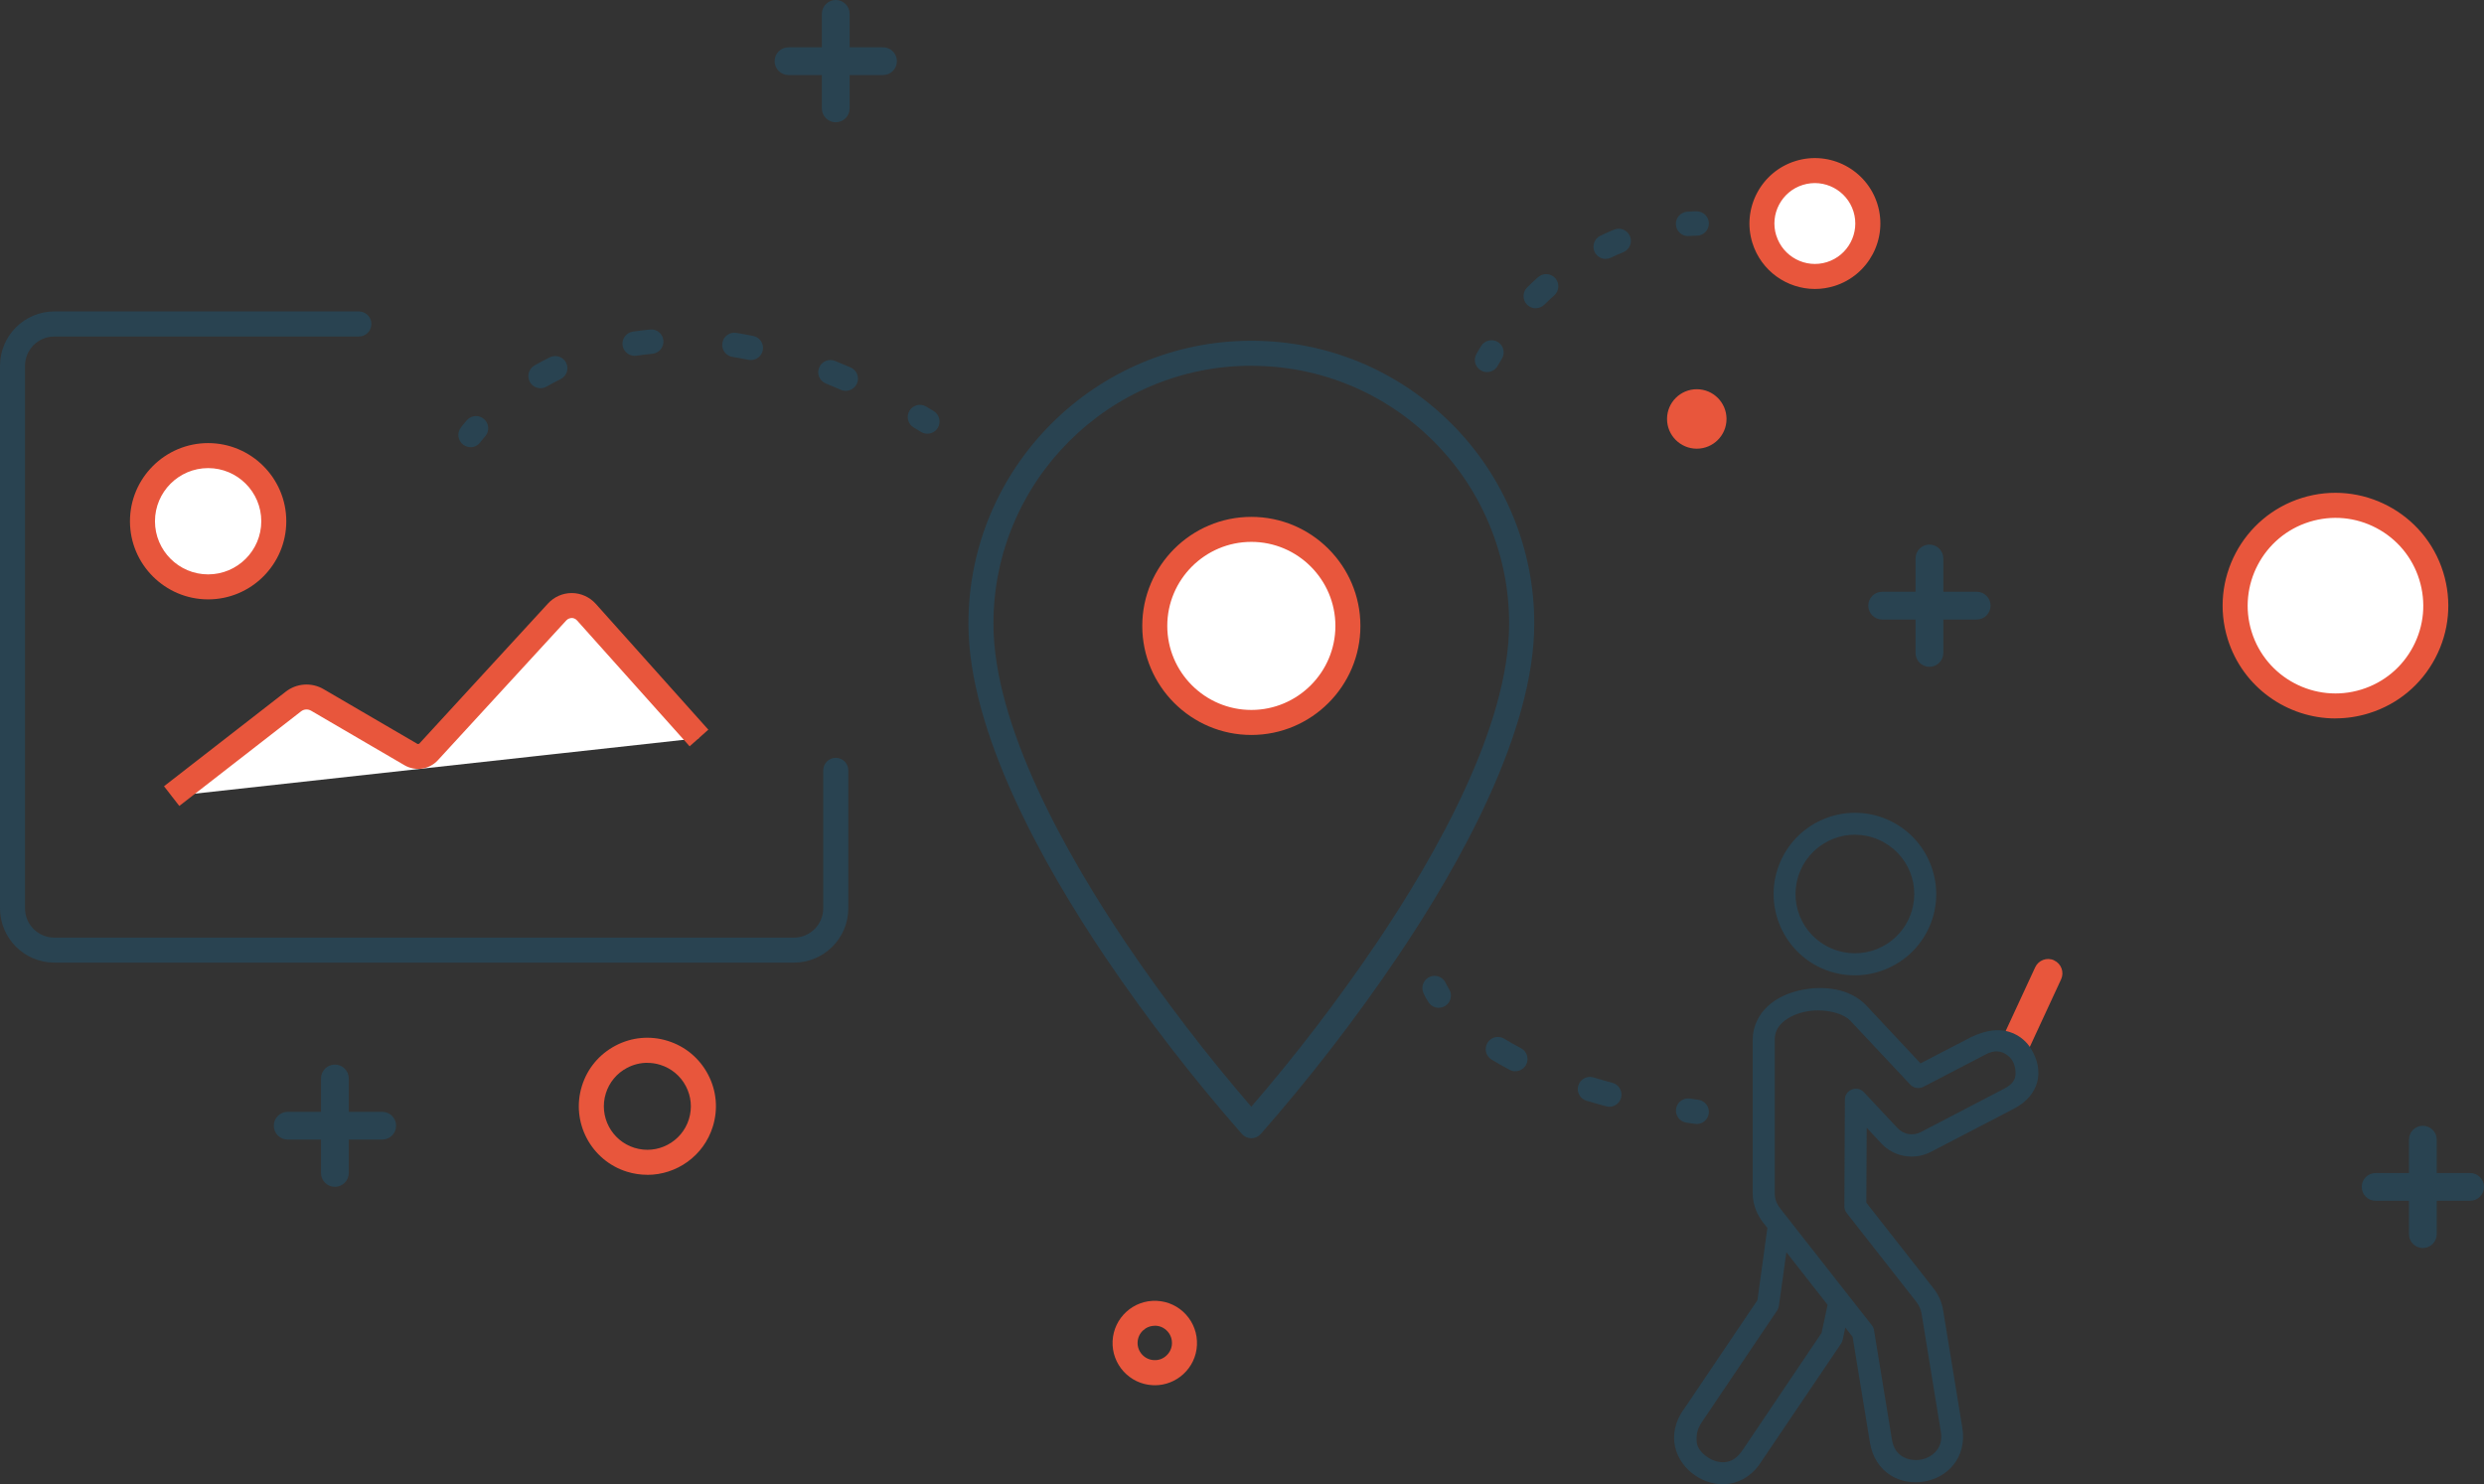 <?xml version="1.0" encoding="UTF-8"?>
<svg id="Calque_2" data-name="Calque 2" xmlns="http://www.w3.org/2000/svg" viewBox="0 0 404.24 241.61">
  <rect x="0" y="0" width="404.24" height="241.61" fill="#333333" stroke="none"/>
  <defs>
    <style>
      .cls-1 {
        fill-rule: evenodd;
      }

      .cls-1, .cls-2, .cls-3, .cls-4 {
        stroke-width: 0px;
      }

      .cls-1, .cls-3 {
        fill: #294351;
      }

      .cls-2 {
        fill: #e8563c;
      }

      .cls-4 {
        fill: #fff;
      }
    </style>
  </defs>
  <g id="Calque_1-2" data-name="Calque 1">
    <g>
      <g>
        <circle class="cls-4" cx="33.87" cy="84.85" r="10.68"/>
        <path class="cls-2" d="m33.87,97.57c-7.01,0-12.72-5.71-12.72-12.72s5.71-12.72,12.72-12.72,12.72,5.71,12.72,12.72-5.71,12.72-12.72,12.72Zm0-21.37c-4.77,0-8.65,3.88-8.65,8.65s3.88,8.65,8.65,8.65,8.65-3.88,8.65-8.65-3.88-8.65-8.65-8.65Z"/>
      </g>
      <g>
        <path class="cls-4" d="m27.94,129.61l19.79-15.38c1.12-.88,2.68-.99,3.91-.27l15.22,8.88c.95.56,2.16.37,2.91-.44l20.91-22.77c1.28-1.4,3.49-1.38,4.75.04l18.32,20.49"/>
        <path class="cls-2" d="m29.19,131.21l-2.5-3.22,19.79-15.38c1.79-1.4,4.22-1.57,6.19-.42l15.22,8.88c.12.07.28.05.38-.06l20.91-22.77c.99-1.08,2.39-1.7,3.86-1.7h.04c1.48.01,2.89.66,3.88,1.76l18.31,20.48-3.04,2.71-18.32-20.49c-.3-.34-.67-.4-.87-.4-.19.02-.56.05-.87.38l-20.91,22.77c-1.38,1.51-3.67,1.85-5.43.82l-15.21-8.88c-.52-.3-1.16-.26-1.63.11l-19.8,15.39Z"/>
      </g>
      <circle class="cls-2" cx="276.13" cy="68.2" r="4.84"/>
      <g>
        <circle class="cls-4" cx="295.35" cy="36.39" r="8.62"/>
        <path class="cls-2" d="m295.36,47.04c-4.54,0-8.76-2.93-10.18-7.5h0c-1.74-5.61,1.41-11.59,7.02-13.33s11.59,1.41,13.33,7.02c1.74,5.61-1.41,11.59-7.02,13.33-1.05.32-2.11.48-3.15.48Zm-6.29-8.7c1.08,3.46,4.77,5.41,8.23,4.33,3.46-1.08,5.41-4.77,4.33-8.24-1.08-3.46-4.77-5.41-8.24-4.33-3.46,1.07-5.41,4.77-4.33,8.23h0Z"/>
      </g>
      <g>
        <circle class="cls-4" cx="380.05" cy="98.59" r="16.32"/>
        <path class="cls-2" d="m380.07,116.95c-7.83,0-15.1-5.06-17.54-12.92h0c-3-9.67,2.42-19.97,12.09-22.98,9.67-3,19.97,2.42,22.98,12.09,1.45,4.68,1,9.65-1.29,13.99-2.28,4.34-6.12,7.53-10.8,8.98-1.8.56-3.63.83-5.43.83Zm-13.65-14.12c2.33,7.52,10.35,11.75,17.88,9.41,3.64-1.13,6.63-3.61,8.41-6.99,1.78-3.38,2.13-7.24,1-10.89-1.13-3.64-3.61-6.63-6.99-8.41-3.38-1.78-7.24-2.13-10.89-1-7.52,2.33-11.74,10.36-9.41,17.88h0Z"/>
      </g>
      <g>
        <path class="cls-3" d="m274.71,38.43c-1.03,0-1.9-.79-1.98-1.84-.08-1.09.74-2.04,1.83-2.13.96-.07,1.53-.07,1.59-.06,1.1.02,1.97.92,1.95,2.02-.02,1.08-.9,1.95-1.98,1.95-.02,0-.02,0-.07,0-.12,0-.54,0-1.2.05-.05,0-.1,0-.15,0Z"/>
        <path class="cls-3" d="m249.92,50.19c-.51,0-1.02-.2-1.41-.59-.77-.78-.76-2.04.01-2.81.59-.58,1.18-1.14,1.78-1.67.82-.73,2.07-.65,2.8.17.73.82.65,2.07-.17,2.8-.54.48-1.08.99-1.62,1.52-.39.38-.89.57-1.4.57Zm11.38-8.04c-.74,0-1.45-.42-1.79-1.13-.47-.99-.05-2.17.93-2.65.73-.35,1.48-.68,2.23-.99,1.01-.42,2.17.07,2.59,1.08.42,1.01-.07,2.17-1.08,2.59-.66.27-1.34.57-2.03.9-.28.13-.57.19-.85.19Z"/>
        <path class="cls-3" d="m242,60.57c-.34,0-.68-.08-.99-.26-.95-.55-1.28-1.76-.73-2.71.25-.43.5-.85.75-1.27.57-.93,1.79-1.22,2.73-.66.93.57,1.23,1.79.65,2.73-.23.38-.46.77-.69,1.17-.37.64-1.04,1-1.72,1Z"/>
      </g>
      <path class="cls-3" d="m129.2,156.7H8.84c-4.88,0-8.84-3.97-8.84-8.84V59.54c0-4.88,3.97-8.84,8.84-8.84h49.56c1.12,0,2.04.91,2.04,2.04s-.91,2.04-2.04,2.04H8.84c-2.63,0-4.77,2.14-4.77,4.77v88.31c0,2.63,2.14,4.77,4.77,4.77h120.36c2.63,0,4.77-2.14,4.77-4.77v-22.46c0-1.12.91-2.04,2.04-2.04s2.04.91,2.04,2.04v22.46c0,4.88-3.97,8.84-8.84,8.84Z"/>
      <path class="cls-2" d="m187.93,225.49c-.11,0-.21,0-.32,0-3.79-.17-6.72-3.4-6.55-7.18.18-3.79,3.39-6.73,7.18-6.55,1.83.08,3.53.88,4.76,2.23s1.87,3.11,1.79,4.95c-.08,1.83-.88,3.53-2.23,4.76-1.28,1.16-2.91,1.8-4.62,1.8Zm0-9.67c-1.49,0-2.73,1.17-2.8,2.67-.07,1.54,1.13,2.85,2.67,2.92.76.04,1.46-.22,2.01-.73.55-.5.88-1.19.91-1.94.03-.75-.22-1.46-.73-2.02s-1.19-.88-1.94-.91c-.04,0-.09,0-.13,0Z"/>
      <g>
        <path class="cls-3" d="m234.14,164.06c-.65,0-1.29-.32-1.67-.91-.57-.89-.81-1.45-.85-1.56-.41-1.02.08-2.17,1.09-2.59,1.01-.41,2.16.07,2.58,1.07.01.03.17.37.52.93.59.92.32,2.15-.6,2.74-.33.21-.7.31-1.07.31Z"/>
        <path class="cls-3" d="m261.89,180.16c-.17,0-.34-.02-.51-.07-1.11-.3-2.18-.6-3.21-.91-1.05-.32-1.64-1.43-1.32-2.47.32-1.05,1.43-1.64,2.47-1.32.99.3,2.02.59,3.08.88,1.06.28,1.69,1.37,1.41,2.43-.24.89-1.04,1.47-1.92,1.47Zm-15.28-5.77c-.31,0-.63-.07-.92-.23-1.03-.54-2.02-1.11-2.96-1.68-.93-.57-1.23-1.79-.66-2.73.57-.94,1.79-1.23,2.73-.66.86.53,1.78,1.05,2.73,1.55.97.51,1.34,1.71.83,2.68-.36.67-1.04,1.06-1.76,1.06Z"/>
        <path class="cls-3" d="m276.13,182.97c-.09,0-.18,0-.28-.02-.48-.07-.95-.13-1.42-.2-1.08-.16-1.83-1.17-1.67-2.25.16-1.08,1.18-1.84,2.25-1.67.46.07.92.13,1.38.2,1.08.15,1.84,1.15,1.69,2.24-.14.99-.99,1.71-1.96,1.71Z"/>
      </g>
      <path class="cls-2" d="m105.34,191.24c-1.09,0-2.2-.16-3.3-.5-5.87-1.82-9.17-8.08-7.34-13.96.88-2.84,2.82-5.17,5.46-6.56,2.63-1.39,5.66-1.67,8.5-.78,2.84.88,5.17,2.82,6.56,5.46,1.39,2.63,1.67,5.65.78,8.5-1.48,4.78-5.9,7.85-10.66,7.85Zm0-18.23c-1.13,0-2.26.28-3.29.82-1.67.88-2.9,2.36-3.46,4.16-1.16,3.73.93,7.7,4.66,8.86,3.73,1.16,7.7-.93,8.86-4.66h0c.56-1.81.38-3.72-.5-5.39-.88-1.67-2.36-2.9-4.16-3.46-.69-.22-1.4-.32-2.11-.32Z"/>
      <g>
        <path class="cls-3" d="m76.57,72.79c-.4,0-.8-.12-1.15-.37-.89-.64-1.1-1.87-.46-2.76.04-.05.36-.51,1-1.24.71-.83,1.97-.93,2.8-.21.83.71.93,1.97.21,2.8-.49.57-.75.93-.78.96-.39.54-1,.83-1.62.83Z"/>
        <path class="cls-3" d="m137.64,63.63c-.27,0-.54-.05-.79-.17-.83-.36-1.64-.7-2.45-1.03-1.02-.41-1.51-1.56-1.1-2.58s1.56-1.51,2.58-1.1c.84.34,1.7.7,2.56,1.07,1,.44,1.46,1.61,1.02,2.61-.33.75-1.05,1.19-1.82,1.19Zm-49.67-.43c-.69,0-1.36-.36-1.73-1-.54-.95-.21-2.16.74-2.71.82-.47,1.66-.91,2.51-1.33.98-.48,2.17-.07,2.65.91.48.98.07,2.17-.91,2.65-.77.38-1.54.79-2.29,1.21-.31.18-.65.26-.98.26Zm34.21-4.59c-.13,0-.27-.01-.4-.04-.88-.18-1.74-.34-2.58-.47-1.08-.17-1.82-1.19-1.64-2.27.17-1.08,1.19-1.83,2.27-1.64.9.14,1.82.31,2.76.5,1.07.22,1.76,1.27,1.54,2.34-.19.94-1.02,1.58-1.94,1.58Zm-18.9-.68c-.96,0-1.81-.71-1.96-1.69-.16-1.08.58-2.09,1.67-2.26.93-.14,1.88-.25,2.81-.34,1.11-.11,2.06.7,2.16,1.79.1,1.09-.7,2.06-1.79,2.16-.86.08-1.73.18-2.58.31-.1.02-.2.02-.3.02Z"/>
        <path class="cls-3" d="m150.92,70.6c-.35,0-.71-.09-1.03-.29-.4-.24-.8-.48-1.2-.72-.94-.56-1.25-1.78-.69-2.72.56-.94,1.78-1.25,2.72-.69.41.24.82.49,1.23.74.94.57,1.23,1.79.66,2.73-.37.61-1.03.95-1.7.95Z"/>
      </g>
      <path class="cls-3" d="m203.64,185.29c-.59,0-1.14-.25-1.53-.69-7.95-9.05-15.41-18.7-22.16-28.68-10.2-15.11-22.35-36.8-22.35-54.39-.01-25.39,20.63-46.05,46.02-46.06h.02c12.31,0,23.87,4.79,32.57,13.5,8.6,8.56,13.51,20.43,13.47,32.57,0,17.59-12.15,39.28-22.35,54.37-6.75,9.98-14.21,19.64-22.16,28.69-.39.44-.94.69-1.53.69Zm0-125.75h-.02c-23.14.01-41.96,18.85-41.95,41.99,0,16.56,11.78,37.47,21.65,52.11,6.22,9.19,13.05,18.1,20.31,26.52,7.27-8.42,14.09-17.33,20.31-26.53,9.88-14.62,21.65-35.52,21.65-52.09.04-11.06-4.44-21.88-12.27-29.68-7.93-7.94-18.48-12.31-29.69-12.31Z"/>
      <g>
        <path id="_Color" data-name=" Color" class="cls-4" d="m203.64,86.17c-8.68,0-15.72,7.04-15.72,15.72s7.04,15.72,15.72,15.72,15.72-7.04,15.72-15.72-7.04-15.72-15.72-15.72Z"/>
        <path class="cls-2" d="m203.64,119.64c-9.79,0-17.75-7.96-17.75-17.75s7.96-17.75,17.75-17.75,17.75,7.96,17.75,17.75-7.96,17.75-17.75,17.75Zm0-31.43c-7.54,0-13.68,6.14-13.68,13.68s6.14,13.68,13.68,13.68,13.68-6.14,13.68-13.68-6.14-13.68-13.68-13.68Z"/>
      </g>
      <g>
        <path class="cls-2" d="m330.82,155.58h0c1.28,0,2.32,1.04,2.32,2.32v14.11s-.02.04-.04.04h-4.44c-.09,0-.17-.08-.17-.17v-13.99c0-1.28,1.04-2.32,2.32-2.32Z" transform="translate(99.43 -123.82) rotate(24.84)"/>
        <path class="cls-1" d="m298.31,136.56c2.28-.91,4.92-.94,7.37.12,4.92,2.12,7.16,7.75,5.05,12.66-2.12,4.92-7.78,7.16-12.7,5.04-4.91-2.11-7.15-7.77-5.03-12.67,1.06-2.46,3.02-4.24,5.31-5.15Zm-1.32-3.31c-3.15,1.25-5.82,3.7-7.27,7.05-2.9,6.68.2,14.5,6.89,17.39,6.7,2.89,14.52-.22,17.41-6.91,2.88-6.69-.21-14.5-6.92-17.39-3.35-1.44-6.97-1.39-10.12-.14Z"/>
        <path class="cls-3" d="m290.7,203.83l6.72,8.58-.98,4.57-12.8,19c-.89,1.31-1.74,1.86-2.71,2.01-.98.16-2.08-.13-2.99-.74-.92-.62-1.74-1.51-1.82-2.49-.12-1.52.24-2.37.9-3.35l12.2-18.1c.15-.23.24-.49.28-.76l1.21-8.71Zm5.14-39.35c2.2,0,4.31.65,5.28,1.68l9.74,10.39c.54.58,1.42.74,2.14.37l10.12-5.26c1.26-.66,2.49-.81,3.78.3.68.59,1.11,1.52,1.11,2.8,0,.96-.49,1.75-1.85,2.46l-13.58,7.07c-1.27.66-2.81.39-3.78-.65l-5.48-5.85c-1.1-1.17-3.08-.39-3.09,1.21l-.08,17.36c0,.4.13.8.38,1.11l11.35,14.48c.44.58.72,1.25.82,1.83l3.14,19.22c.24,1.47-.11,2.43-.72,3.17-.61.75-1.56,1.28-2.6,1.45-1.05.16-2.14-.03-2.95-.54-.82-.51-1.45-1.31-1.69-2.79l-2.9-17.72c-.04-.3-.16-.58-.35-.82l-14.86-18.95c-.59-.77-.95-1.47-.95-2.59v-24.95c0-1.2.44-2.05,1.28-2.83.84-.77,2.12-1.39,3.55-1.71.72-.16,1.46-.24,2.2-.24Zm25.14,4.24c-4,2.07-8.44,4.38-8.44,4.38l-8.79-9.39c-2.65-2.83-7.04-3.36-10.89-2.49-1.93.44-3.77,1.26-5.2,2.6-1.44,1.33-2.43,3.25-2.43,5.45v24.95c0,2,.79,3.62,1.7,4.8l.69.87-1.62,11.76-11.91,17.67c-1.51,1.99-1.94,4.29-1.48,6.25s1.72,3.59,3.31,4.65c1.59,1.07,3.55,1.62,5.55,1.31,2-.31,3.94-1.57,5.23-3.7l12.92-19.12c.13-.2.22-.41.26-.63l.42-1.97,1.19,1.52,2.83,17.27c.39,2.36,1.67,4.19,3.32,5.24,1.65,1.05,3.6,1.34,5.43,1.05,1.83-.3,3.6-1.2,4.82-2.72,1.24-1.51,1.85-3.67,1.46-6.03l-3.14-19.21c-.21-1.27-.74-2.46-1.53-3.47l-10.96-13.98.06-12.2,2.38,2.56c2.06,2.21,5.37,2.77,8.05,1.38l13.5-7.02c4.22-2.19,5.04-6.18,2.81-9.78,0,0-2.79-5.17-9.55-1.97Z"/>
      </g>
      <g>
        <path class="cls-3" d="m54.5,193.2c-1.25,0-2.26-1.01-2.26-2.26v-15.38c0-1.25,1.01-2.26,2.26-2.26s2.26,1.01,2.26,2.26v15.38c0,1.25-1.01,2.26-2.26,2.26Z"/>
        <path class="cls-3" d="m62.2,185.51h-15.38c-1.25,0-2.26-1.01-2.26-2.26s1.01-2.26,2.26-2.26h15.38c1.25,0,2.26,1.01,2.26,2.26s-1.01,2.26-2.26,2.26Z"/>
      </g>
      <g>
        <path class="cls-3" d="m313.99,108.55c-1.25,0-2.26-1.01-2.26-2.26v-15.38c0-1.25,1.01-2.26,2.26-2.26s2.26,1.01,2.26,2.26v15.38c0,1.25-1.01,2.26-2.26,2.26Z"/>
        <path class="cls-3" d="m321.68,100.85h-15.38c-1.25,0-2.26-1.01-2.26-2.26s1.01-2.26,2.26-2.26h15.38c1.25,0,2.26,1.01,2.26,2.26s-1.01,2.26-2.26,2.26Z"/>
      </g>
      <g>
        <path class="cls-3" d="m394.29,203.16c-1.25,0-2.26-1.01-2.26-2.26v-15.38c0-1.25,1.01-2.26,2.26-2.26s2.26,1.01,2.26,2.26v15.38c0,1.25-1.01,2.26-2.26,2.26Z"/>
        <path class="cls-3" d="m401.98,195.47h-15.38c-1.25,0-2.26-1.01-2.26-2.26s1.01-2.26,2.26-2.26h15.38c1.25,0,2.26,1.01,2.26,2.26s-1.01,2.26-2.26,2.26Z"/>
      </g>
      <g>
        <path class="cls-3" d="m136.01,19.91c-1.25,0-2.26-1.01-2.26-2.26V2.26c0-1.25,1.01-2.26,2.26-2.26s2.26,1.01,2.26,2.26v15.38c0,1.25-1.01,2.26-2.26,2.26Z"/>
        <path class="cls-3" d="m143.7,12.22h-15.38c-1.25,0-2.26-1.01-2.26-2.26s1.01-2.26,2.26-2.26h15.38c1.25,0,2.26,1.01,2.26,2.26s-1.01,2.26-2.26,2.26Z"/>
      </g>
    </g>
  </g>
</svg>
